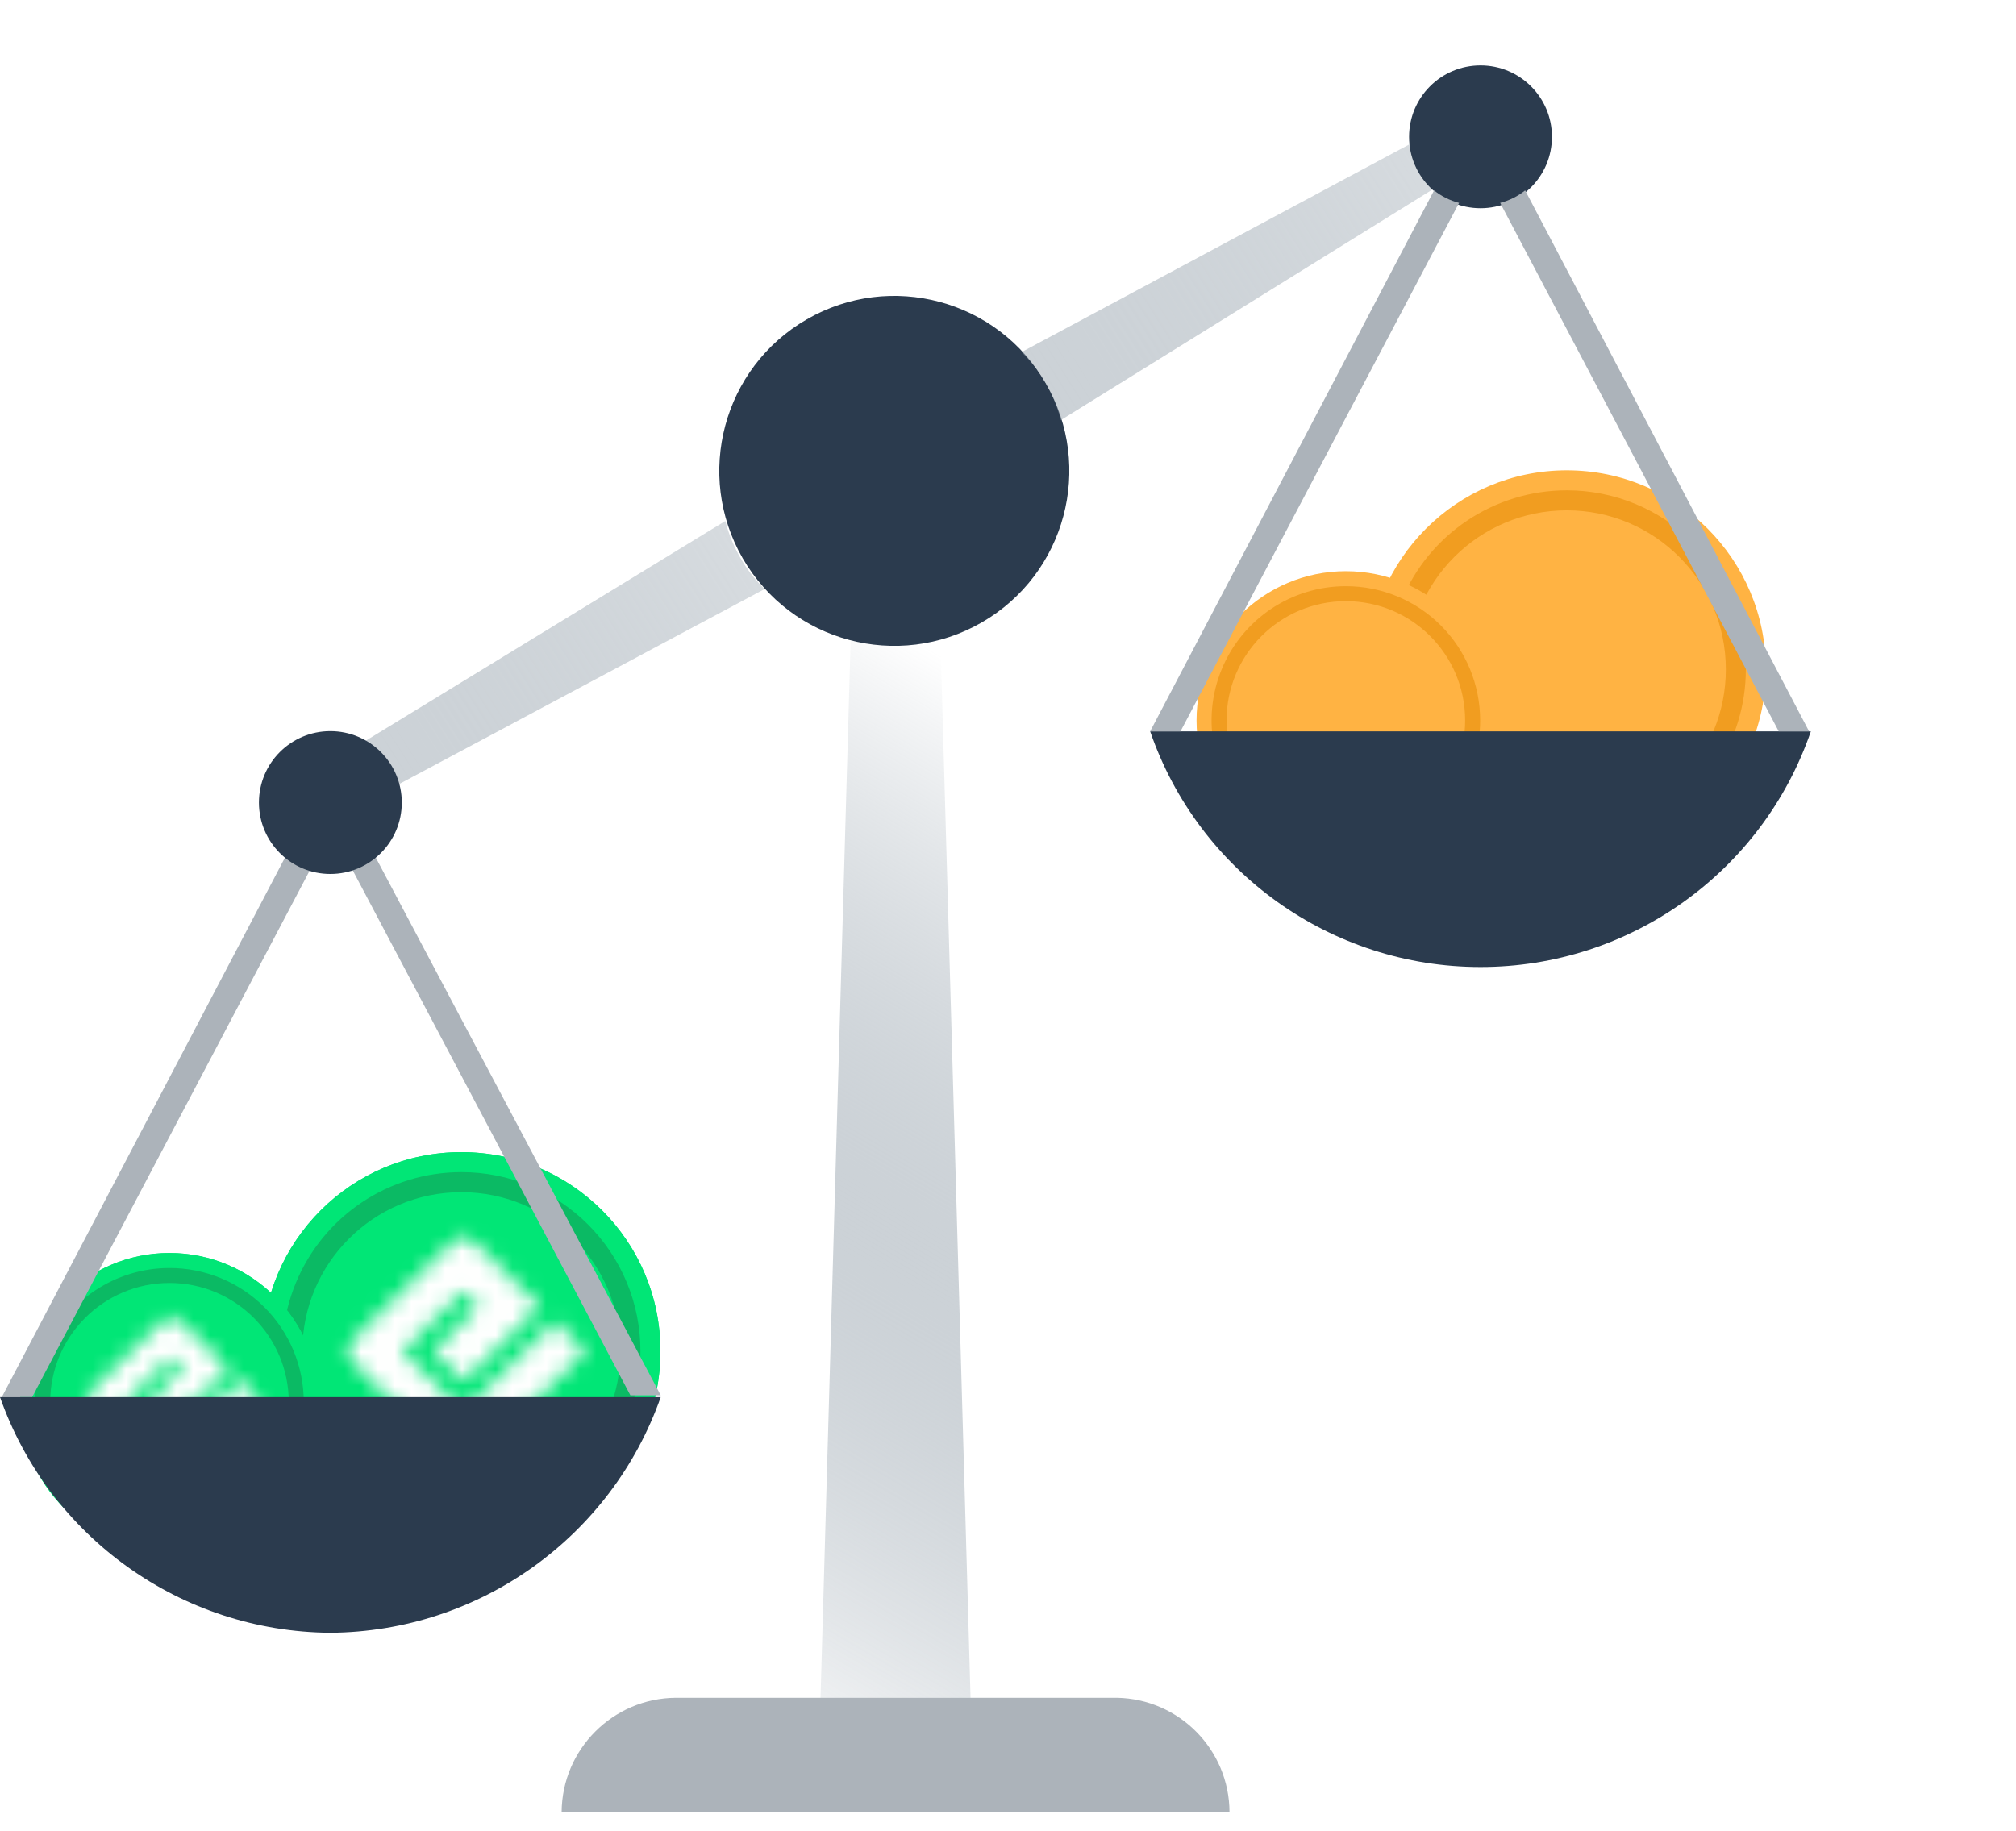 <svg fill="none" height="109" viewBox="0 0 120 109" width="120" xmlns="http://www.w3.org/2000/svg" xmlns:xlink="http://www.w3.org/1999/xlink"><filter id="a" color-interpolation-filters="sRGB" filterUnits="userSpaceOnUse" height="27.698" width="27.698" x="13.614" y="66.592"><feFlood flood-opacity="0" result="BackgroundImageFix"/><feBlend in="SourceGraphic" in2="BackgroundImageFix" mode="normal" result="shape"/><feGaussianBlur result="effect1_foregroundBlur" stdDeviation="1"/></filter><filter id="b" color-interpolation-filters="sRGB" filterUnits="userSpaceOnUse" height="21.774" width="21.774" x="-.799" y="72.597"><feFlood flood-opacity="0" result="BackgroundImageFix"/><feBlend in="SourceGraphic" in2="BackgroundImageFix" mode="normal" result="shape"/><feGaussianBlur result="effect1_foregroundBlur" stdDeviation="1"/></filter><linearGradient id="c"><stop offset="0" stop-color="#fff"/><stop offset="1" stop-color="#324a5e" stop-opacity="0"/></linearGradient><linearGradient id="d" gradientUnits="userSpaceOnUse" x1="53.626" x2="21.872" xlink:href="#c" y1="37.62" y2="92.163"/><linearGradient id="e" gradientUnits="userSpaceOnUse" x1="73.254" x2="-28.382" xlink:href="#c" y1="16.261" y2="81.102"/><linearGradient id="f" gradientUnits="userSpaceOnUse" x1="115.325" x2="8.892" xlink:href="#c" y1="-7.898" y2="59.714"/><clipPath id="g"><path d="m0 0h120v108.387h-120z"/></clipPath><mask id="h" height="15" maskUnits="userSpaceOnUse" width="15" x="20" y="73"><path d="m34.861 80.448-7.271 7.15-7.272-7.15 7.274-7.153 4.543 4.471-4.545 4.468-1.818-1.787 2.727-2.681-.909-.894-3.636 3.575 3.636 3.575 5.453-5.363z" fill="#fff"/></mask><mask id="i" height="27" maskUnits="userSpaceOnUse" width="27" x="20" y="73"><path d="m20.318 99.612h26.317v-26.317h-26.317z" fill="#fff"/></mask><mask id="j" height="18" maskUnits="userSpaceOnUse" width="18" x="18" y="71"><path d="m35.931 71.972h-16.964v16.964h16.964z" fill="#fff"/></mask><mask id="k" height="17" maskUnits="userSpaceOnUse" width="18" x="19" y="72"><path d="m19.127 88.619h17.015v-16.515h-17.015z" fill="#fff"/></mask><mask id="l" height="11" maskUnits="userSpaceOnUse" width="12" x="4" y="78"><path d="m15.637 83.489-5.454 5.362-5.454-5.362 5.455-5.364 3.407 3.353-3.409 3.351-1.363-1.34 2.045-2.011-.682-.67-2.727 2.681 2.727 2.681 4.09-4.022z" fill="#fff"/></mask><mask id="m" height="20" maskUnits="userSpaceOnUse" width="21" x="4" y="78"><path d="m4.729 97.862h19.738v-19.738h-19.738z" fill="#fff"/></mask><mask id="n" height="13" maskUnits="userSpaceOnUse" width="14" x="3" y="77"><path d="m16.439 77.132h-12.723v12.723h12.723z" fill="#fff"/></mask><mask id="o" height="13" maskUnits="userSpaceOnUse" width="14" x="3" y="77"><path d="m3.836 89.618h12.761v-12.386h-12.761z" fill="#fff"/></mask><g clip-path="url(#g)"><g filter="url(#a)"><path d="m27.463 92.29c6.544 0 11.849-5.305 11.849-11.849 0-6.544-5.305-11.849-11.849-11.849-6.544 0-11.849 5.305-11.849 11.849 0 6.544 5.305 11.849 11.849 11.849z" fill="#01e676"/></g><path d="m27.463 92.29c6.544 0 11.849-5.305 11.849-11.849 0-6.544-5.305-11.849-11.849-11.849-6.544 0-11.849 5.305-11.849 11.849 0 6.544 5.305 11.849 11.849 11.849z" fill="#01e676"/><path d="m27.463 69.783c-4.311 0-8.197 2.597-9.847 6.58s-.738 8.567 2.31 11.615c3.048 3.048 7.633 3.96 11.615 2.31s6.58-5.536 6.58-9.847c.003-2.828-1.119-5.54-3.119-7.54s-4.712-3.122-7.54-3.119zm0 20.126c-5.229 0-9.467-4.239-9.467-9.467 0-5.229 4.239-9.467 9.467-9.467 5.229 0 9.467 4.239 9.467 9.467.004 2.512-.992 4.922-2.769 6.699-1.776 1.776-4.187 2.773-6.699 2.769z" fill="#0bba64"/><g mask="url(#h)"><g mask="url(#i)"><g mask="url(#j)"><g mask="url(#k)"><path d="m19.365 72.342h16.45v16.21h-16.45z" fill="#fff"/></g></g></g></g><g filter="url(#b)"><path d="m10.088 92.371c4.908 0 8.887-3.979 8.887-8.887s-3.979-8.887-8.887-8.887c-4.908 0-8.887 3.979-8.887 8.887s3.979 8.887 8.887 8.887z" fill="#01e676"/></g><path d="m10.088 92.371c4.908 0 8.887-3.979 8.887-8.887s-3.979-8.887-8.887-8.887c-4.908 0-8.887 3.979-8.887 8.887s3.979 8.887 8.887 8.887z" fill="#01e676"/><path d="m10.088 75.49c-3.233 0-6.148 1.948-7.385 4.935-1.237 2.987-.553 6.425 1.733 8.711 2.286 2.286 5.724 2.97 8.711 1.733 2.987-1.237 4.935-4.152 4.935-7.385.002-2.121-.839-4.155-2.339-5.655-1.5-1.5-3.534-2.341-5.655-2.339zm0 15.094c-3.922 0-7.101-3.179-7.101-7.101s3.179-7.101 7.101-7.101c3.921 0 7.101 3.179 7.101 7.101.003 1.884-.744 3.692-2.076 5.024-1.332 1.332-3.14 2.079-5.024 2.076z" fill="#0bba64"/><g mask="url(#l)"><g mask="url(#m)"><g mask="url(#n)"><g mask="url(#o)"><path d="m4.014 77.41h12.338v12.157h-12.338z" fill="#fff"/></g></g></g></g><path d="m93.262 51.698c6.544 0 11.849-5.305 11.849-11.849s-5.305-11.849-11.849-11.849-11.849 5.305-11.849 11.849 5.305 11.849 11.849 11.849z" fill="#ffb343"/><path d="m93.262 29.191c-4.311 0-8.197 2.597-9.847 6.58-1.65 3.983-.738 8.567 2.31 11.615 3.048 3.048 7.633 3.96 11.615 2.311 3.983-1.65 6.579-5.536 6.579-9.847.003-2.828-1.119-5.54-3.118-7.54-2-1.999-4.712-3.121-7.54-3.119zm0 20.126c-5.229 0-9.467-4.239-9.467-9.467s4.239-9.467 9.467-9.467 9.467 4.239 9.467 9.467c.004 2.512-.992 4.922-2.768 6.699-1.776 1.776-4.187 2.772-6.699 2.769z" fill="#f19d20"/><path d="m80.11 51.779c4.908 0 8.887-3.979 8.887-8.887s-3.979-8.887-8.887-8.887-8.887 3.979-8.887 8.887 3.979 8.887 8.887 8.887z" fill="#ffb343"/><path d="m80.11 34.898c-3.233 0-6.148 1.948-7.385 4.935-1.237 2.987-.553 6.425 1.733 8.711 2.286 2.286 5.724 2.97 8.711 1.733 2.987-1.237 4.935-4.152 4.935-7.385.002-2.121-.84-4.155-2.339-5.655-1.5-1.5-3.534-2.341-5.655-2.339zm0 15.094c-3.921 0-7.101-3.179-7.101-7.101 0-3.921 3.179-7.101 7.101-7.101 3.922 0 7.101 3.179 7.101 7.101.003 1.884-.744 3.692-2.076 5.024-1.332 1.332-3.14 2.079-5.024 2.076z" fill="#f19d20"/><path d="m73.184 107.88h-39.754c.026-3.746 3.056-6.777 6.802-6.803h26.255c3.709.072 6.683 3.093 6.697 6.803z" fill="#acb3ba"/><path d="m57.77 101.077h-8.929l1.807-63.457c.869.217 1.762.324 2.658.318.895-.001 1.787-.108 2.658-.318z" fill="url(#d)"/><path d="m58.441 37.055c4.982-2.877 6.689-9.247 3.813-14.23-2.877-4.982-9.247-6.689-14.23-3.813-4.982 2.877-6.689 9.247-3.813 14.23 2.877 4.982 9.247 6.689 14.23 3.813z" fill="#2b3b4e"/><path d="m43.173 31.018c.199.765.5 1.499.894 2.184.39.688.877 1.316 1.445 1.866l-22.518 12.019c-.142-1.096-.716-2.091-1.594-2.762z" fill="url(#e)"/><path d="m84.807 9.804c.25.449.599.835 1.02 1.13l-22.68 14.076c-.199-.765-.5-1.499-.894-2.184-.39-.688-.877-1.316-1.445-1.866l23.53-12.604c.033.514.194 1.012.468 1.448z" fill="url(#f)"/><path d="m68.461 43.541c2.888 8.395 10.787 14.03 19.664 14.03 8.878 0 16.776-5.636 19.664-14.03z" fill="#2b3b4e"/><path d="m88.126 12.396c2.348 0 4.252-1.903 4.252-4.251 0-2.348-1.903-4.251-4.252-4.251-2.348 0-4.252 1.903-4.252 4.251 0 2.348 1.903 4.251 4.252 4.251z" fill="#2b3b4e"/><g fill="#acb3ba"><path d="m17.008 50.969c.437.351.945.605 1.488.744l-16.582 31.463h-1.807z"/><path d="m22.322 50.969 17.007 32.101h-1.806l-16.582-31.357c.527-.096 1.011-.356 1.382-.744z"/><path d="m85.362 11.334c.437.351.945.605 1.488.744l-16.582 31.463h-1.807z"/><path d="m107.683 43.541h-1.807l-16.581-31.463c.543-.139 1.051-.392 1.488-.744z"/></g><path d="m0 83.177c2.943 8.354 10.808 13.965 19.664 14.03 8.857-.065 16.721-5.677 19.664-14.03z" fill="#2b3b4e"/><path d="m19.664 52.032c2.348 0 4.252-1.903 4.252-4.252s-1.903-4.252-4.252-4.252c-2.348 0-4.251 1.903-4.251 4.252s1.903 4.252 4.251 4.252z" fill="#2b3b4e"/></g></svg>